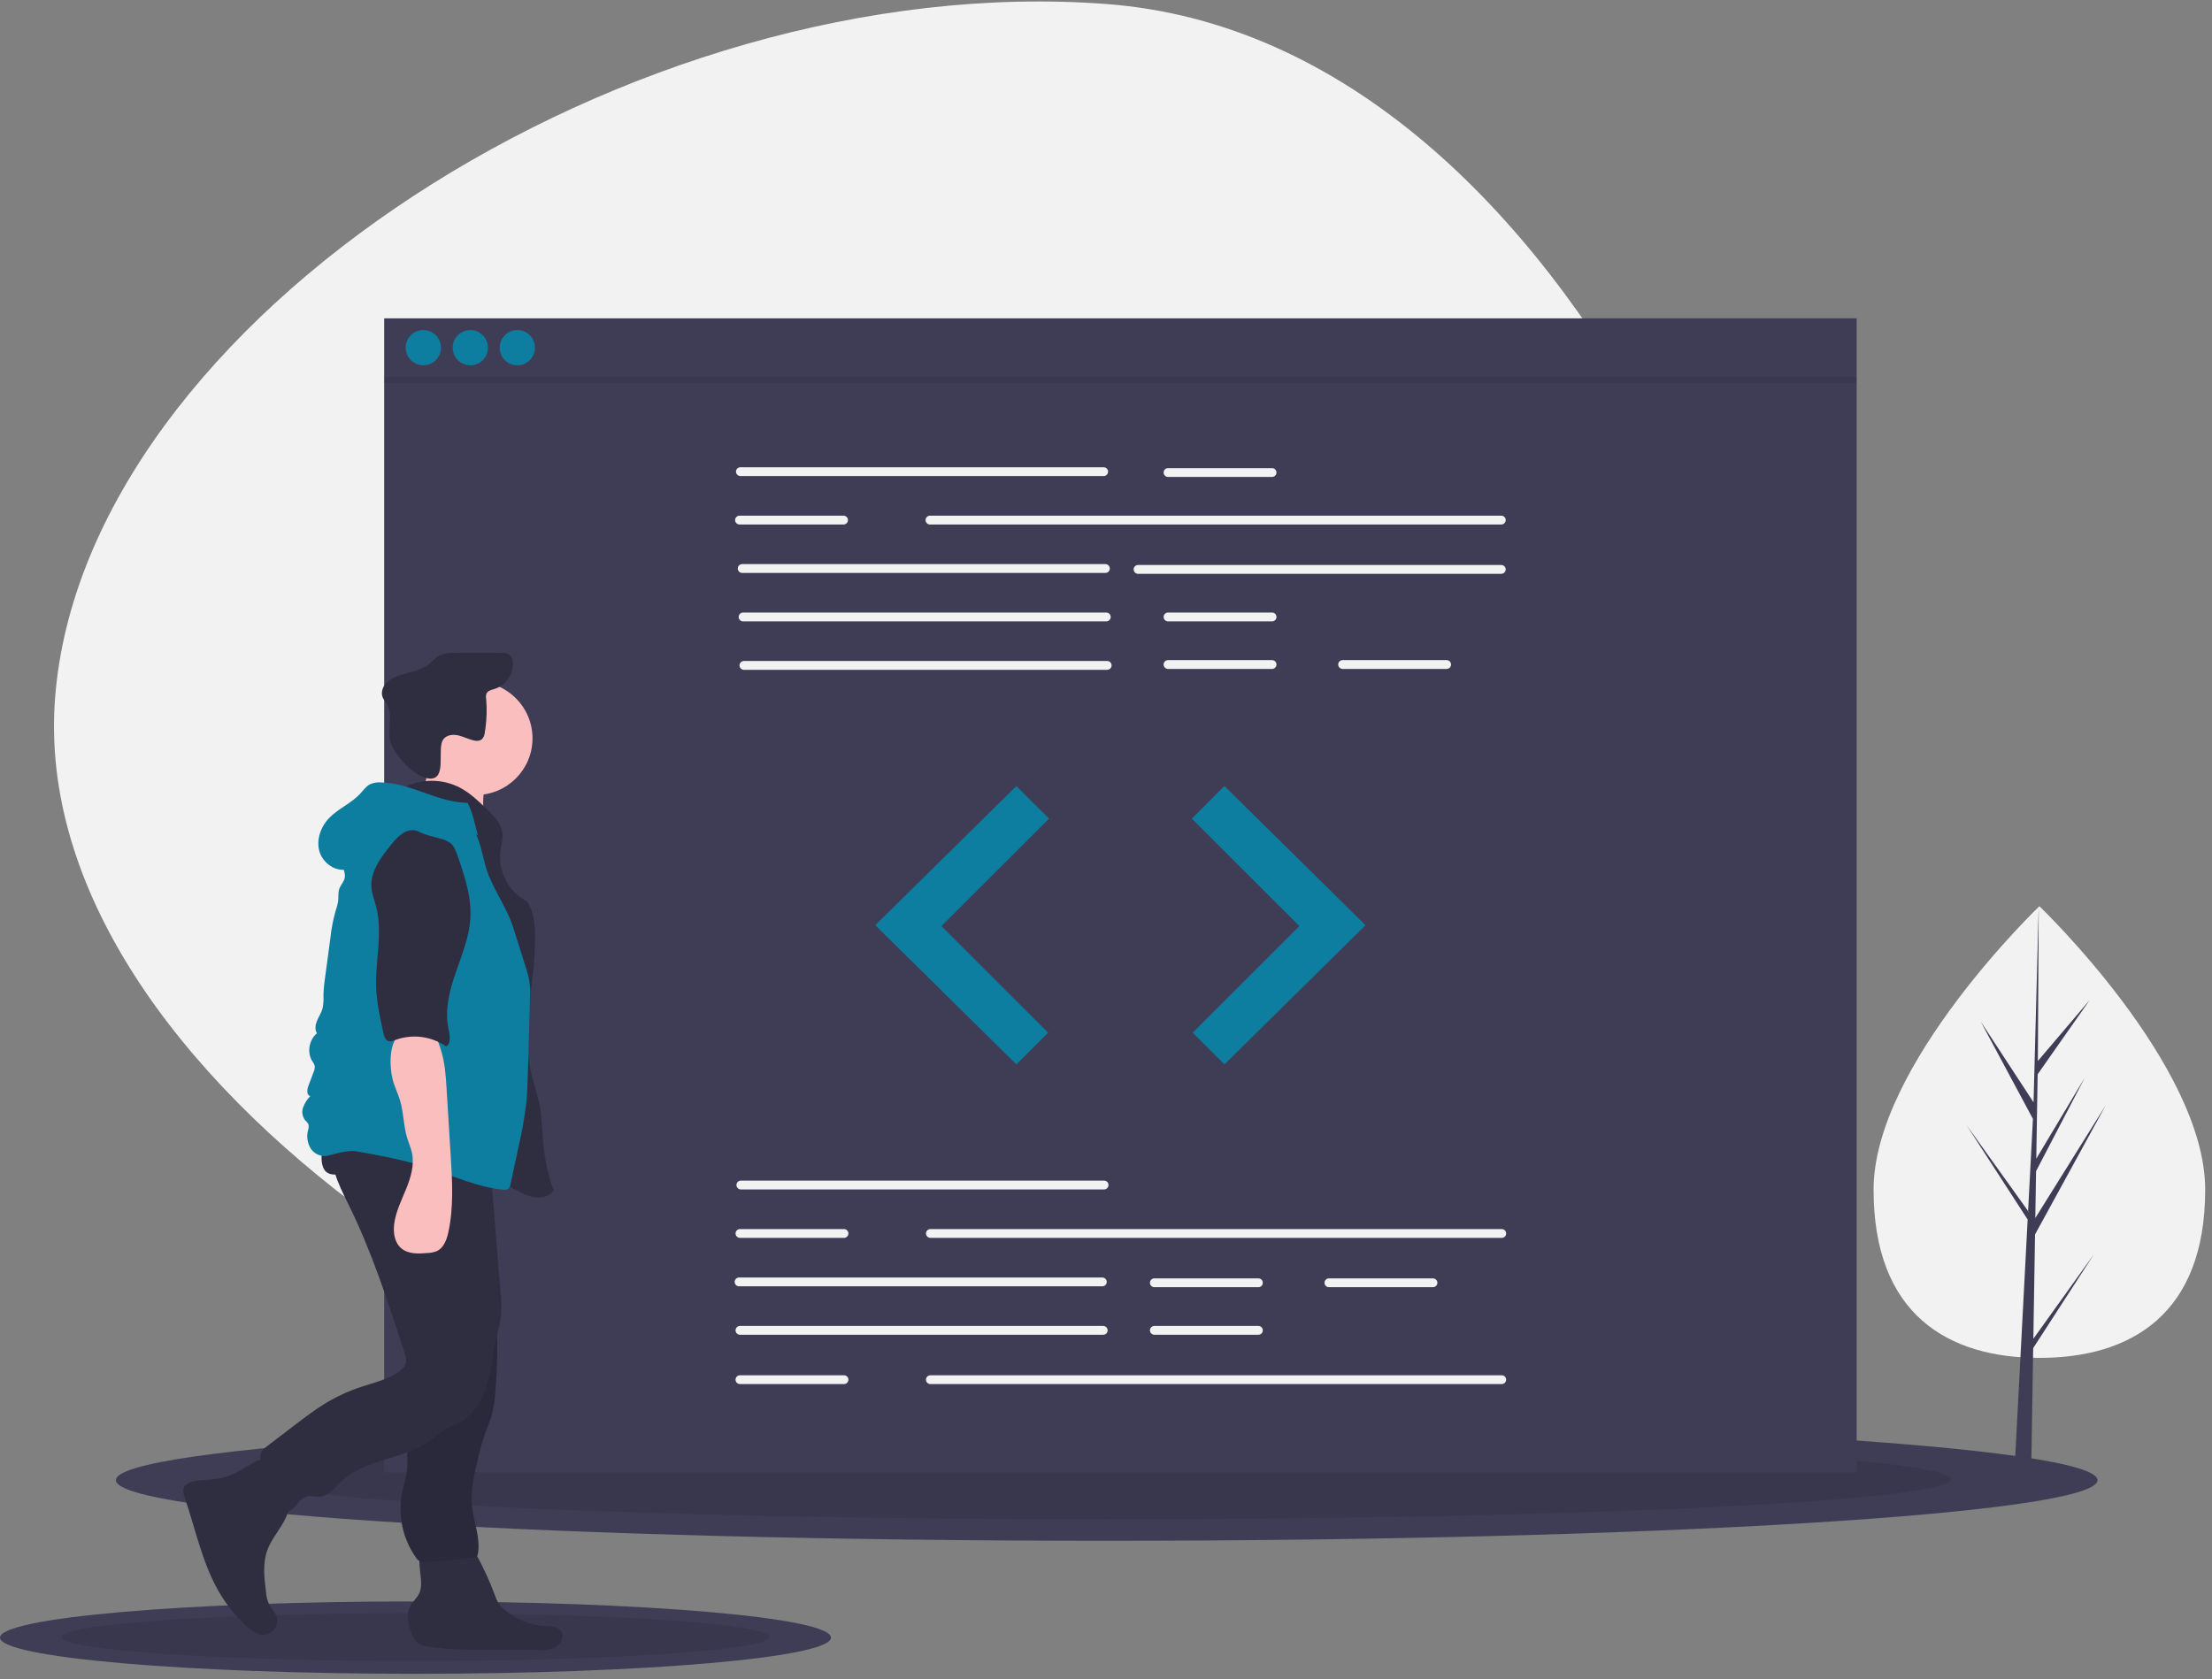<svg width="324" height="246" viewBox="0 0 324 246" fill="none" xmlns="http://www.w3.org/2000/svg">
<rect x="0" y="0" width="324" height="246" fill="#808080" stroke="none"/>
<g clip-path="url(#clip0)">
<path d="M156.273 216.831C86.751 211.546 3.843 157.726 8.064 102.31C12.285 46.894 92.582 -4.694 162.104 0.592C231.626 5.877 271.645 109.441 267.424 164.857C263.203 220.273 225.794 222.117 156.273 216.831Z" fill="#F2F2F2"/>
<path d="M162.103 225.732C242.253 225.732 307.227 221.755 307.227 216.849C307.227 211.943 242.253 207.966 162.103 207.966C81.953 207.966 16.979 211.943 16.979 216.849C16.979 221.755 81.953 225.732 162.103 225.732Z" fill="#3F3D56"/>
<path opacity="0.1" d="M162.103 222.58C230.373 222.58 285.717 219.95 285.717 216.706C285.717 213.462 230.373 210.832 162.103 210.832C93.833 210.832 38.49 213.462 38.49 216.706C38.49 219.95 93.833 222.58 162.103 222.58Z" fill="black"/>
<path d="M60.861 245.218C94.472 245.218 121.719 242.844 121.719 239.917C121.719 236.989 94.472 234.615 60.861 234.615C27.249 234.615 0.002 236.989 0.002 239.917C0.002 242.844 27.249 245.218 60.861 245.218Z" fill="#3F3D56"/>
<path opacity="0.1" d="M60.861 243.337C89.49 243.337 112.698 241.767 112.698 239.831C112.698 237.895 89.49 236.325 60.861 236.325C32.231 236.325 9.022 237.895 9.022 239.831C9.022 241.767 32.231 243.337 60.861 243.337Z" fill="black"/>
<path d="M271.95 46.639H56.272V215.703H271.95V46.639Z" fill="#3F3D56"/>
<path d="M161.657 69.743H108.449C108.365 69.743 108.28 69.727 108.202 69.694C108.123 69.662 108.052 69.614 107.992 69.555C107.932 69.495 107.884 69.423 107.852 69.345C107.819 69.267 107.802 69.183 107.802 69.098C107.802 69.013 107.819 68.929 107.852 68.851C107.884 68.772 107.932 68.701 107.992 68.641C108.052 68.581 108.123 68.534 108.202 68.501C108.28 68.469 108.365 68.453 108.449 68.453H161.657C161.828 68.453 161.992 68.521 162.113 68.642C162.234 68.763 162.302 68.927 162.302 69.098C162.302 69.269 162.234 69.433 162.113 69.553C161.992 69.674 161.828 69.743 161.657 69.743Z" fill="#F2F2F2"/>
<path d="M219.902 76.84H136.216C136.044 76.84 135.88 76.772 135.759 76.651C135.638 76.53 135.57 76.366 135.57 76.195C135.57 76.023 135.638 75.859 135.759 75.738C135.88 75.617 136.044 75.549 136.216 75.549H219.902C219.986 75.549 220.07 75.566 220.149 75.598C220.227 75.631 220.298 75.678 220.358 75.738C220.418 75.798 220.466 75.869 220.498 75.948C220.531 76.026 220.547 76.11 220.547 76.195C220.547 76.279 220.531 76.363 220.498 76.441C220.466 76.52 220.418 76.591 220.358 76.651C220.298 76.711 220.227 76.758 220.149 76.79C220.07 76.823 219.986 76.84 219.902 76.84Z" fill="#F2F2F2"/>
<path d="M161.915 83.936H108.708C108.536 83.936 108.372 83.868 108.251 83.747C108.13 83.626 108.062 83.462 108.062 83.291C108.062 83.12 108.13 82.956 108.251 82.835C108.372 82.714 108.536 82.646 108.708 82.646H161.915C162.087 82.646 162.251 82.714 162.372 82.835C162.493 82.956 162.561 83.12 162.561 83.291C162.561 83.462 162.493 83.626 162.372 83.747C162.251 83.868 162.087 83.936 161.915 83.936Z" fill="#F2F2F2"/>
<path d="M219.902 84.065H166.694C166.523 84.065 166.358 83.997 166.237 83.876C166.116 83.755 166.048 83.591 166.048 83.42C166.048 83.249 166.116 83.085 166.237 82.964C166.358 82.843 166.523 82.775 166.694 82.775H219.902C220.073 82.775 220.237 82.843 220.358 82.964C220.479 83.085 220.547 83.249 220.547 83.42C220.547 83.591 220.479 83.755 220.358 83.876C220.237 83.997 220.073 84.065 219.902 84.065Z" fill="#F2F2F2"/>
<path d="M162.045 91.033H108.837C108.666 91.033 108.501 90.965 108.38 90.844C108.259 90.723 108.191 90.559 108.191 90.388C108.191 90.216 108.259 90.052 108.38 89.931C108.501 89.81 108.666 89.742 108.837 89.742H162.045C162.216 89.742 162.38 89.81 162.501 89.931C162.622 90.052 162.69 90.216 162.69 90.388C162.69 90.559 162.622 90.723 162.501 90.844C162.38 90.965 162.216 91.033 162.045 91.033Z" fill="#F2F2F2"/>
<path d="M162.174 98.129H108.966C108.795 98.129 108.631 98.061 108.509 97.94C108.388 97.819 108.32 97.655 108.32 97.484C108.32 97.313 108.388 97.149 108.509 97.028C108.631 96.907 108.795 96.839 108.966 96.839H162.174C162.345 96.839 162.509 96.907 162.63 97.028C162.751 97.149 162.82 97.313 162.82 97.484C162.82 97.655 162.751 97.819 162.63 97.94C162.509 98.061 162.345 98.129 162.174 98.129Z" fill="#F2F2F2"/>
<path d="M186.324 69.872H171.085C170.914 69.872 170.749 69.804 170.628 69.683C170.507 69.562 170.439 69.398 170.439 69.227C170.439 69.056 170.507 68.892 170.628 68.771C170.749 68.65 170.914 68.582 171.085 68.582H186.324C186.495 68.582 186.659 68.65 186.781 68.771C186.902 68.892 186.97 69.056 186.97 69.227C186.97 69.398 186.902 69.562 186.781 69.683C186.659 69.804 186.495 69.872 186.324 69.872Z" fill="#F2F2F2"/>
<path d="M186.324 91.033H171.085C170.914 91.033 170.749 90.965 170.628 90.844C170.507 90.723 170.439 90.559 170.439 90.388C170.439 90.216 170.507 90.052 170.628 89.931C170.749 89.81 170.914 89.742 171.085 89.742H186.324C186.495 89.742 186.659 89.81 186.781 89.931C186.902 90.052 186.97 90.216 186.97 90.388C186.97 90.559 186.902 90.723 186.781 90.844C186.659 90.965 186.495 91.033 186.324 91.033Z" fill="#F2F2F2"/>
<path d="M186.324 98H171.085C171 98.001 170.916 97.984 170.837 97.952C170.759 97.919 170.687 97.872 170.627 97.812C170.567 97.752 170.52 97.681 170.487 97.602C170.455 97.524 170.438 97.44 170.438 97.355C170.438 97.27 170.455 97.186 170.487 97.108C170.52 97.03 170.567 96.959 170.627 96.899C170.687 96.839 170.759 96.791 170.837 96.759C170.916 96.727 171 96.71 171.085 96.71H186.324C186.409 96.71 186.493 96.727 186.571 96.759C186.65 96.791 186.721 96.839 186.781 96.899C186.842 96.959 186.889 97.03 186.922 97.108C186.954 97.186 186.971 97.27 186.971 97.355C186.971 97.44 186.954 97.524 186.922 97.602C186.889 97.681 186.842 97.752 186.781 97.812C186.721 97.872 186.65 97.919 186.571 97.952C186.493 97.984 186.409 98.001 186.324 98Z" fill="#F2F2F2"/>
<path d="M211.895 98H196.655C196.484 98 196.321 97.932 196.2 97.811C196.079 97.69 196.011 97.526 196.011 97.355C196.011 97.184 196.079 97.02 196.2 96.9C196.321 96.779 196.484 96.71 196.655 96.71H211.895C211.979 96.71 212.064 96.727 212.142 96.759C212.221 96.791 212.292 96.839 212.352 96.899C212.412 96.959 212.46 97.03 212.492 97.108C212.525 97.186 212.542 97.27 212.542 97.355C212.542 97.44 212.525 97.524 212.492 97.602C212.46 97.681 212.412 97.752 212.352 97.812C212.292 97.872 212.221 97.919 212.142 97.952C212.064 97.984 211.979 98.001 211.895 98Z" fill="#F2F2F2"/>
<path d="M123.559 76.84H108.32C108.149 76.84 107.985 76.772 107.864 76.651C107.743 76.53 107.675 76.366 107.675 76.195C107.675 76.023 107.743 75.859 107.864 75.738C107.985 75.617 108.149 75.549 108.32 75.549H123.559C123.731 75.549 123.895 75.617 124.016 75.738C124.137 75.859 124.205 76.023 124.205 76.195C124.205 76.366 124.137 76.53 124.016 76.651C123.895 76.772 123.731 76.84 123.559 76.84Z" fill="#F2F2F2"/>
<path d="M161.722 174.257H108.514C108.343 174.257 108.179 174.189 108.057 174.068C107.936 173.947 107.868 173.783 107.868 173.611C107.868 173.44 107.936 173.276 108.057 173.155C108.179 173.034 108.343 172.966 108.514 172.966H161.722C161.893 172.966 162.057 173.034 162.178 173.155C162.299 173.276 162.367 173.44 162.367 173.611C162.367 173.783 162.299 173.947 162.178 174.068C162.057 174.189 161.893 174.257 161.722 174.257Z" fill="#F2F2F2"/>
<path d="M161.463 188.45H108.256C108.084 188.45 107.92 188.382 107.799 188.261C107.678 188.14 107.61 187.976 107.61 187.805C107.61 187.634 107.678 187.469 107.799 187.349C107.92 187.228 108.084 187.16 108.256 187.16H161.463C161.635 187.16 161.799 187.228 161.92 187.349C162.041 187.469 162.109 187.634 162.109 187.805C162.109 187.976 162.041 188.14 161.92 188.261C161.799 188.382 161.635 188.45 161.463 188.45Z" fill="#F2F2F2"/>
<path d="M161.593 195.547H108.385C108.3 195.547 108.216 195.53 108.137 195.498C108.059 195.465 107.988 195.418 107.927 195.358C107.867 195.298 107.82 195.227 107.787 195.149C107.755 195.07 107.738 194.986 107.738 194.901C107.738 194.817 107.755 194.733 107.787 194.654C107.82 194.576 107.867 194.505 107.927 194.445C107.988 194.385 108.059 194.337 108.137 194.305C108.216 194.273 108.3 194.256 108.385 194.256H161.593C161.678 194.256 161.762 194.273 161.84 194.305C161.919 194.337 161.99 194.385 162.05 194.445C162.11 194.505 162.158 194.576 162.19 194.654C162.223 194.733 162.24 194.817 162.24 194.901C162.24 194.986 162.223 195.07 162.19 195.149C162.158 195.227 162.11 195.298 162.05 195.358C161.99 195.418 161.919 195.465 161.84 195.498C161.762 195.53 161.678 195.547 161.593 195.547Z" fill="#F2F2F2"/>
<path d="M184.322 188.579H169.083C168.912 188.579 168.747 188.511 168.626 188.39C168.505 188.269 168.437 188.105 168.437 187.934C168.437 187.763 168.505 187.599 168.626 187.478C168.747 187.357 168.912 187.289 169.083 187.289H184.322C184.493 187.289 184.658 187.357 184.779 187.478C184.9 187.599 184.968 187.763 184.968 187.934C184.968 188.105 184.9 188.269 184.779 188.39C184.658 188.511 184.493 188.579 184.322 188.579Z" fill="#F2F2F2"/>
<path d="M184.322 195.547H169.083C168.912 195.547 168.747 195.479 168.626 195.358C168.505 195.237 168.437 195.072 168.437 194.901C168.437 194.73 168.505 194.566 168.626 194.445C168.747 194.324 168.912 194.256 169.083 194.256H184.322C184.493 194.256 184.658 194.324 184.779 194.445C184.9 194.566 184.968 194.73 184.968 194.901C184.968 195.072 184.9 195.237 184.779 195.358C184.658 195.479 184.493 195.547 184.322 195.547Z" fill="#F2F2F2"/>
<path d="M209.893 188.579H194.654C194.483 188.579 194.318 188.511 194.197 188.39C194.076 188.269 194.008 188.105 194.008 187.934C194.008 187.763 194.076 187.599 194.197 187.478C194.318 187.357 194.483 187.289 194.654 187.289H209.893C210.064 187.289 210.228 187.357 210.349 187.478C210.471 187.599 210.539 187.763 210.539 187.934C210.539 188.105 210.471 188.269 210.349 188.39C210.228 188.511 210.064 188.579 209.893 188.579Z" fill="#F2F2F2"/>
<path d="M219.966 181.353H136.28C136.109 181.353 135.945 181.285 135.824 181.164C135.703 181.043 135.635 180.879 135.635 180.708C135.635 180.537 135.703 180.373 135.824 180.252C135.945 180.131 136.109 180.063 136.28 180.063H219.966C220.137 180.063 220.302 180.131 220.423 180.252C220.544 180.373 220.612 180.537 220.612 180.708C220.612 180.879 220.544 181.043 220.423 181.164C220.302 181.285 220.137 181.353 219.966 181.353Z" fill="#F2F2F2"/>
<path d="M123.624 181.353H108.385C108.214 181.353 108.049 181.285 107.928 181.164C107.807 181.043 107.739 180.879 107.739 180.708C107.739 180.537 107.807 180.373 107.928 180.252C108.049 180.131 108.214 180.063 108.385 180.063H123.624C123.795 180.063 123.959 180.131 124.081 180.252C124.202 180.373 124.27 180.537 124.27 180.708C124.27 180.879 124.202 181.043 124.081 181.164C123.959 181.285 123.795 181.353 123.624 181.353Z" fill="#F2F2F2"/>
<path d="M219.966 202.772H136.28C136.195 202.772 136.111 202.756 136.033 202.723C135.954 202.691 135.883 202.644 135.823 202.584C135.763 202.524 135.715 202.453 135.682 202.374C135.65 202.296 135.633 202.212 135.633 202.127C135.633 202.042 135.65 201.958 135.682 201.88C135.715 201.801 135.763 201.73 135.823 201.67C135.883 201.61 135.954 201.563 136.033 201.531C136.111 201.498 136.195 201.482 136.28 201.482H219.966C220.137 201.482 220.302 201.55 220.423 201.671C220.544 201.792 220.612 201.956 220.612 202.127C220.612 202.298 220.544 202.462 220.423 202.583C220.302 202.704 220.137 202.772 219.966 202.772Z" fill="#F2F2F2"/>
<path d="M123.624 202.772H108.385C108.3 202.772 108.216 202.756 108.137 202.723C108.059 202.691 107.988 202.644 107.927 202.584C107.867 202.524 107.82 202.453 107.787 202.374C107.755 202.296 107.738 202.212 107.738 202.127C107.738 202.042 107.755 201.958 107.787 201.88C107.82 201.801 107.867 201.73 107.927 201.67C107.988 201.61 108.059 201.563 108.137 201.531C108.216 201.498 108.3 201.482 108.385 201.482H123.624C123.709 201.482 123.793 201.498 123.871 201.531C123.95 201.563 124.021 201.61 124.081 201.67C124.142 201.73 124.189 201.801 124.222 201.88C124.254 201.958 124.271 202.042 124.271 202.127C124.271 202.212 124.254 202.296 124.222 202.374C124.189 202.453 124.142 202.524 124.081 202.584C124.021 202.644 123.95 202.691 123.871 202.723C123.793 202.756 123.709 202.772 123.624 202.772Z" fill="#F2F2F2"/>
<path d="M148.872 115.161L128.209 135.548L148.872 155.935L153.521 151.29L137.895 135.677L153.65 119.935L148.872 115.161Z" fill="#0D7EA0"/>
<path d="M179.35 115.161L200.013 135.548L179.35 155.935L174.701 151.29L190.327 135.677L174.572 119.935L179.35 115.161Z" fill="#0D7EA0"/>
<path d="M62.008 53.516C63.433 53.516 64.589 52.361 64.589 50.937C64.589 49.513 63.433 48.358 62.008 48.358C60.582 48.358 59.426 49.513 59.426 50.937C59.426 52.361 60.582 53.516 62.008 53.516Z" fill="#0D7EA0"/>
<path d="M68.891 53.516C70.317 53.516 71.472 52.361 71.472 50.937C71.472 49.513 70.317 48.358 68.891 48.358C67.466 48.358 66.31 49.513 66.31 50.937C66.31 52.361 67.466 53.516 68.891 53.516Z" fill="#0D7EA0"/>
<path d="M75.774 53.516C77.2 53.516 78.356 52.361 78.356 50.937C78.356 49.513 77.2 48.358 75.774 48.358C74.349 48.358 73.193 49.513 73.193 50.937C73.193 52.361 74.349 53.516 75.774 53.516Z" fill="#0D7EA0"/>
<path opacity="0.1" d="M271.95 55.235H56.272V56.095H271.95V55.235Z" fill="black"/>
<path d="M323.002 174.283C323.002 192.557 312.129 198.937 298.716 198.937C285.304 198.937 274.43 192.557 274.43 174.283C274.43 156.01 298.716 132.763 298.716 132.763C298.716 132.763 323.002 156.01 323.002 174.283Z" fill="#F2F2F2"/>
<path d="M297.832 196.142L298.08 180.849L308.432 161.929L298.119 178.45L298.231 171.573L305.365 157.885L298.261 169.753L298.462 157.386L306.101 146.488L298.493 155.441L298.619 132.763L297.829 162.784L297.894 161.546L290.127 149.668L297.77 163.923L297.046 177.736L297.025 177.369L288.071 164.87L296.997 178.664L296.907 180.392L296.891 180.418L296.898 180.56L295.062 215.604H297.515L297.809 197.503L306.714 183.742L297.832 196.142Z" fill="#3F3D56"/>
<path d="M35.171 215.443C34.425 215.857 33.639 216.193 32.825 216.446C31.369 216.844 29.812 216.698 28.34 217.037C27.738 217.176 27.082 217.467 26.891 218.054C26.75 218.485 26.903 218.95 27.049 219.379C28.675 224.141 29.655 229.198 32.248 233.512C33.337 235.324 34.69 236.964 36.261 238.38C36.85 238.91 37.518 239.43 38.307 239.513C38.671 239.551 39.039 239.493 39.373 239.344C39.706 239.195 39.995 238.961 40.21 238.665C40.424 238.369 40.557 238.022 40.594 237.659C40.631 237.295 40.572 236.928 40.422 236.595C40.189 236.079 39.757 235.679 39.478 235.187C39.176 234.559 38.999 233.879 38.956 233.183C38.7 231.147 38.453 229.018 39.16 227.09C39.634 225.797 40.503 224.695 41.227 223.523C41.951 222.351 42.552 221.009 42.391 219.642C42.281 218.709 41.825 217.855 41.344 217.048C40.862 216.239 39.909 214.065 38.94 213.795C37.934 213.515 36.048 214.993 35.171 215.443Z" fill="#2F2E41"/>
<path d="M61.682 231.893C61.697 232.354 61.632 232.814 61.491 233.253C61.188 234.053 60.436 234.601 60.047 235.364C59.506 236.424 59.751 237.706 60.109 238.841C60.334 239.553 60.629 240.293 61.232 240.733C61.747 241.052 62.334 241.24 62.939 241.28C68.112 241.995 73.367 241.584 78.587 241.734C79.538 241.762 80.546 241.795 81.376 241.33C82.207 240.866 82.72 239.698 82.155 238.933C81.648 238.245 80.645 238.252 79.791 238.211C77.568 238.098 75.451 237.227 73.793 235.743C73.467 235.464 73.183 235.137 72.952 234.775C72.775 234.453 72.627 234.116 72.512 233.767C71.78 231.787 70.91 229.86 69.907 228.002C69.626 227.482 69.308 226.94 68.787 226.662C68.405 226.489 67.99 226.398 67.571 226.397C66.27 226.313 62.901 225.87 61.895 226.881C60.965 227.815 61.702 230.707 61.682 231.893Z" fill="#2F2E41"/>
<path d="M69.688 116.47C74.277 116.47 77.998 112.752 77.998 108.167C77.998 103.581 74.277 99.864 69.688 99.864C65.098 99.864 61.377 103.581 61.377 108.167C61.377 112.752 65.098 116.47 69.688 116.47Z" fill="#FBBEBE"/>
<path d="M62.183 115.023C61.689 116.345 60.851 117.586 59.631 118.298L71.124 120.64C70.707 118.964 70.653 117.219 70.963 115.52C71.077 115.109 71.101 114.678 71.032 114.257C70.816 113.423 69.877 113.022 69.037 112.831C66.939 112.353 65.084 112.097 63.135 111.172C62.539 112.191 62.623 113.848 62.183 115.023Z" fill="#FBBEBE"/>
<path d="M59.535 115.189C60.771 114.63 62.118 114.358 63.475 114.393C64.832 114.429 66.163 114.771 67.368 115.394C68.842 116.169 70.062 117.34 71.261 118.496C72.365 119.561 73.544 120.78 73.623 122.312C73.661 123.054 73.429 123.78 73.312 124.514C73.101 126.032 73.369 127.577 74.077 128.936C74.785 130.295 75.899 131.401 77.264 132.099C78.177 133.619 78.365 135.46 78.379 137.232C78.433 143.948 76.312 150.746 77.826 157.289C78.181 158.826 78.733 160.314 79.04 161.86C79.437 163.863 79.418 165.923 79.626 167.955C79.852 170.155 80.344 172.32 81.092 174.401C80.592 175.196 79.551 175.501 78.614 175.436C77.676 175.372 76.8 174.965 75.963 174.538C71.912 172.467 68.202 169.736 64.007 167.976C61.231 166.811 58.274 166.086 55.582 164.741C52.889 163.396 50.385 161.262 49.562 158.369C49.206 157.118 49.184 155.8 49.164 154.5C49.082 149.023 49.006 143.486 50.2 138.139C51.252 133.425 53.28 128.914 53.723 124.104C53.867 122.538 53.87 120.862 54.746 119.556C55.983 117.709 58.655 117.231 59.535 115.189Z" fill="#2F2E41"/>
<path d="M64.961 108.284C65.451 107.646 66.395 107.559 67.178 107.748C67.96 107.936 68.681 108.339 69.471 108.492C69.651 108.543 69.839 108.556 70.024 108.53C70.209 108.504 70.386 108.44 70.545 108.342C70.821 108.07 70.986 107.705 71.008 107.318C71.285 105.673 71.35 104 71.201 102.338C71.16 102.105 71.175 101.865 71.246 101.64C71.442 101.169 72.039 101.057 72.526 100.906C73.33 100.634 74.021 100.103 74.489 99.395C74.957 98.688 75.176 97.845 75.111 96.999C75.099 96.594 74.928 96.209 74.636 95.927C74.299 95.653 73.827 95.636 73.392 95.632C71.158 95.615 68.924 95.615 66.691 95.634C65.864 95.641 64.995 95.661 64.279 96.073C63.749 96.378 63.355 96.868 62.879 97.251C61.638 98.252 59.96 98.455 58.45 98.968C57.713 99.178 57.044 99.576 56.509 100.124C56.007 100.697 55.766 101.55 56.081 102.243C56.243 102.532 56.424 102.81 56.622 103.075C57.513 104.497 56.92 106.342 57.053 108.015C57.219 110.103 60.313 113.491 62.41 113.986C65.797 114.783 63.84 109.655 64.961 108.284Z" fill="#2F2E41"/>
<path d="M60.27 199.852C60.484 201.377 60.758 202.907 60.684 204.445C60.582 206.592 59.807 208.661 59.664 210.806C59.557 212.408 59.804 214.028 59.582 215.618C59.439 216.636 59.107 217.617 58.901 218.625C58.575 220.266 58.584 221.957 58.928 223.595C59.272 225.233 59.943 226.784 60.901 228.157C61.042 228.392 61.242 228.586 61.481 228.719C61.711 228.804 61.957 228.836 62.2 228.814C64.619 228.765 67.031 228.546 69.419 228.159C69.594 228.151 69.76 228.078 69.883 227.954C69.937 227.872 69.971 227.778 69.984 227.681C70.426 225.407 69.417 223.127 69.16 220.824C68.886 218.366 69.476 215.902 70.062 213.499C70.328 212.313 70.66 211.143 71.057 209.995C71.34 209.222 71.682 208.47 71.928 207.684C72.275 206.45 72.487 205.181 72.559 203.901C72.73 201.881 72.82 199.856 72.83 197.827C72.888 195.903 72.728 193.98 72.353 192.093C71.814 189.704 70.711 187.485 69.618 185.293C69.033 185.433 68.484 185.693 68.006 186.058C66.597 186.97 65.126 187.782 63.604 188.488C62.581 188.963 60.586 189.3 59.937 190.289C59.297 191.265 59.71 193.255 59.759 194.331C59.843 196.178 60.013 198.018 60.27 199.852Z" fill="#2F2E41"/>
<path opacity="0.1" d="M60.27 199.852C60.484 201.377 60.758 202.907 60.684 204.445C60.582 206.592 59.807 208.661 59.664 210.806C59.557 212.408 59.804 214.028 59.582 215.618C59.439 216.636 59.107 217.617 58.901 218.625C58.575 220.266 58.584 221.957 58.928 223.595C59.272 225.233 59.943 226.784 60.901 228.157C61.042 228.392 61.242 228.586 61.481 228.719C61.711 228.804 61.957 228.836 62.2 228.814C64.619 228.765 67.031 228.546 69.419 228.159C69.594 228.151 69.76 228.078 69.883 227.954C69.937 227.872 69.971 227.778 69.984 227.681C70.426 225.407 69.417 223.127 69.16 220.824C68.886 218.366 69.476 215.902 70.062 213.499C70.328 212.313 70.66 211.143 71.057 209.995C71.34 209.222 71.682 208.47 71.928 207.684C72.275 206.45 72.487 205.181 72.559 203.901C72.73 201.881 72.82 199.856 72.83 197.827C72.888 195.903 72.728 193.98 72.353 192.093C71.814 189.704 70.711 187.485 69.618 185.293C69.033 185.433 68.484 185.693 68.006 186.058C66.597 186.97 65.126 187.782 63.604 188.488C62.581 188.963 60.586 189.3 59.937 190.289C59.297 191.265 59.71 193.255 59.759 194.331C59.843 196.178 60.013 198.018 60.27 199.852Z" fill="black"/>
<path d="M49.035 167.281C47.931 170.25 49.553 173.457 50.963 176.294C54.435 183.282 56.846 190.738 59.244 198.163C59.424 198.719 59.603 199.325 59.403 199.874C59.23 200.265 58.949 200.597 58.594 200.834C56.94 202.088 54.835 202.535 52.865 203.192C50.961 203.827 49.138 204.68 47.432 205.736C46.005 206.62 44.667 207.64 43.333 208.658L39.085 211.9C38.81 212.086 38.569 212.318 38.375 212.587C37.965 213.229 38.133 214.067 38.337 214.801C38.877 216.744 39.572 218.641 40.417 220.473C40.556 220.874 40.82 221.22 41.171 221.46C41.834 221.816 42.645 221.344 43.151 220.788C43.658 220.231 44.096 219.539 44.809 219.3C45.522 219.061 46.307 219.35 47.052 219.246C48.256 219.077 49.055 217.968 49.923 217.118C53.47 213.641 59.391 213.894 63.292 210.82C63.856 210.316 64.453 209.85 65.079 209.425C65.739 209.036 66.487 208.822 67.171 208.478C69.252 207.431 70.561 205.266 71.261 203.046C71.962 200.825 72.162 198.481 72.666 196.208C72.926 195.033 73.269 193.871 73.385 192.673C73.459 191.559 73.435 190.44 73.312 189.33L71.905 171.932C71.79 170.515 71.675 169.097 71.453 167.694C67.272 167.843 63.094 168.011 58.911 168.06C55.583 168.1 52.193 168.332 49.035 167.281Z" fill="#2F2E41"/>
<path d="M47.498 171.351C48.065 172.262 49.445 172.244 50.396 171.744C51.346 171.244 52.085 170.405 53.038 169.91C54.318 169.244 55.833 169.269 57.275 169.31C59.559 169.374 61.871 169.443 64.069 170.068C66.342 170.715 68.555 171.961 70.905 171.712C71.314 171.669 71.761 171.552 71.983 171.206C72.114 170.956 72.175 170.675 72.161 170.394L72.238 168.342C72.285 167.987 72.228 167.627 72.075 167.303C71.877 167.034 71.607 166.828 71.296 166.707C67.95 165.09 64.136 164.788 60.421 164.661C58.533 164.597 56.644 164.57 54.755 164.581C53.151 164.591 51.226 164.359 49.667 164.788C47.575 165.362 46.436 169.646 47.498 171.351Z" fill="#2F2E41"/>
<path d="M68.503 117.624C64.12 117.586 60.148 114.695 55.765 114.625C55.236 114.588 54.705 114.68 54.218 114.891C53.608 115.199 53.206 115.793 52.742 116.295C51.447 117.697 49.57 118.446 48.239 119.814C46.99 121.097 46.296 123.009 46.789 124.729C47.282 126.45 49.142 127.769 50.884 127.356C51.586 125.085 53.035 123.118 54.996 121.774C56.017 121.12 57.092 120.556 58.21 120.088C60.18 119.197 62.382 118.288 64.439 118.956C65.197 119.242 65.912 119.632 66.564 120.114L69.992 122.415C69.593 120.841 69.234 119.075 68.503 117.624Z" fill="#0D7EA0"/>
<path d="M50.379 125.834C49.797 126.559 50.636 127.61 50.507 128.531C50.422 129.143 49.918 129.61 49.708 130.191C49.491 130.793 49.606 131.459 49.524 132.094C49.441 132.555 49.319 133.009 49.158 133.449C48.789 134.765 48.531 136.109 48.388 137.468L47.62 143.192C47.487 144.054 47.406 144.922 47.378 145.794C47.416 146.445 47.373 147.098 47.248 147.738C47.078 148.364 46.702 148.911 46.449 149.508C46.196 150.105 46.079 150.827 46.421 151.377C45.276 152.33 44.935 154.201 45.736 155.456C45.888 155.652 46.008 155.871 46.089 156.106C46.133 156.433 46.079 156.766 45.933 157.063L45.158 159.128C44.959 159.656 44.896 160.461 45.448 160.582C44.991 161.056 44.635 161.618 44.401 162.234C44.288 162.544 44.254 162.876 44.303 163.202C44.351 163.528 44.481 163.836 44.68 164.098C44.873 164.267 45.037 164.466 45.166 164.688C45.242 164.996 45.222 165.32 45.11 165.617C44.994 166.068 44.971 166.538 45.044 166.998C45.117 167.458 45.283 167.898 45.532 168.292C45.791 168.68 46.157 168.984 46.585 169.168C47.014 169.351 47.487 169.406 47.947 169.326C49.498 168.976 50.893 168.424 52.458 168.711C55.826 169.328 59.206 169.949 62.469 170.989C66.193 172.177 69.798 173.919 73.69 174.285C73.946 174.337 74.213 174.296 74.441 174.168C74.639 173.98 74.762 173.727 74.788 173.455C75.189 171.577 75.59 169.699 75.991 167.82C76.475 165.738 76.845 163.631 77.096 161.508C77.233 160.138 77.272 158.761 77.311 157.384L77.621 146.429C77.767 144.815 77.551 143.188 76.99 141.667L75.207 135.979C74.189 132.734 71.855 129.855 71.024 126.557C70.498 124.47 70.109 122.229 68.698 120.602C66.687 118.283 63.208 117.922 60.162 118.321C58.786 118.501 57.398 118.812 56.208 119.525C54.832 120.349 53.818 121.648 52.837 122.916C52.029 123.962 51.206 124.803 50.379 125.834Z" fill="#0D7EA0"/>
<path d="M57.491 158.056C57.742 159.137 58.269 160.134 58.591 161.196C59.132 162.975 59.086 164.891 59.625 166.67C59.852 167.417 60.179 168.134 60.342 168.898C60.721 170.677 60.168 172.518 59.481 174.203C58.794 175.888 57.957 177.55 57.734 179.355C57.577 180.627 57.802 182.063 58.783 182.889C59.802 183.746 61.282 183.687 62.609 183.573C63.085 183.56 63.556 183.462 63.998 183.285C65.012 182.805 65.439 181.605 65.677 180.509C66.472 176.836 66.245 173.029 66.013 169.278L65.409 159.468C65.293 157.579 65.169 155.651 64.586 153.838C64.374 153.178 64.005 151.845 63.402 151.424C62.804 151.007 61.099 150.989 60.359 150.954C56.889 150.791 56.928 155.63 57.491 158.056Z" fill="#FBBEBE"/>
<path d="M61.335 121.836C60.626 121.465 59.734 121.625 59.049 122.038C58.387 122.49 57.808 123.052 57.336 123.699C55.805 125.567 54.184 127.71 54.411 130.113C54.496 131.014 54.841 131.867 55.075 132.741C56.102 136.575 54.967 140.63 55.097 144.597C55.172 146.889 55.672 149.143 56.169 151.382C56.27 151.839 56.433 152.368 56.875 152.522C57.207 152.637 57.566 152.489 57.895 152.364C59.121 151.911 60.437 151.76 61.733 151.924C63.029 152.087 64.267 152.559 65.342 153.301C66.163 152.863 65.855 151.478 65.671 150.566C65.124 147.856 65.867 145.06 66.769 142.447C67.672 139.833 68.751 137.223 68.901 134.462C69.07 131.334 68.032 128.281 67.008 125.32C66.784 124.674 66.54 123.996 66.022 123.55C65.578 123.22 65.069 122.988 64.529 122.869C63.441 122.547 62.34 122.362 61.335 121.836Z" fill="#2F2E41"/>
</g>
<defs>
<clipPath id="clip0">
<rect width="323" height="245" fill="white" transform="translate(0.002 0.218)"/>
</clipPath>
</defs>
</svg>
